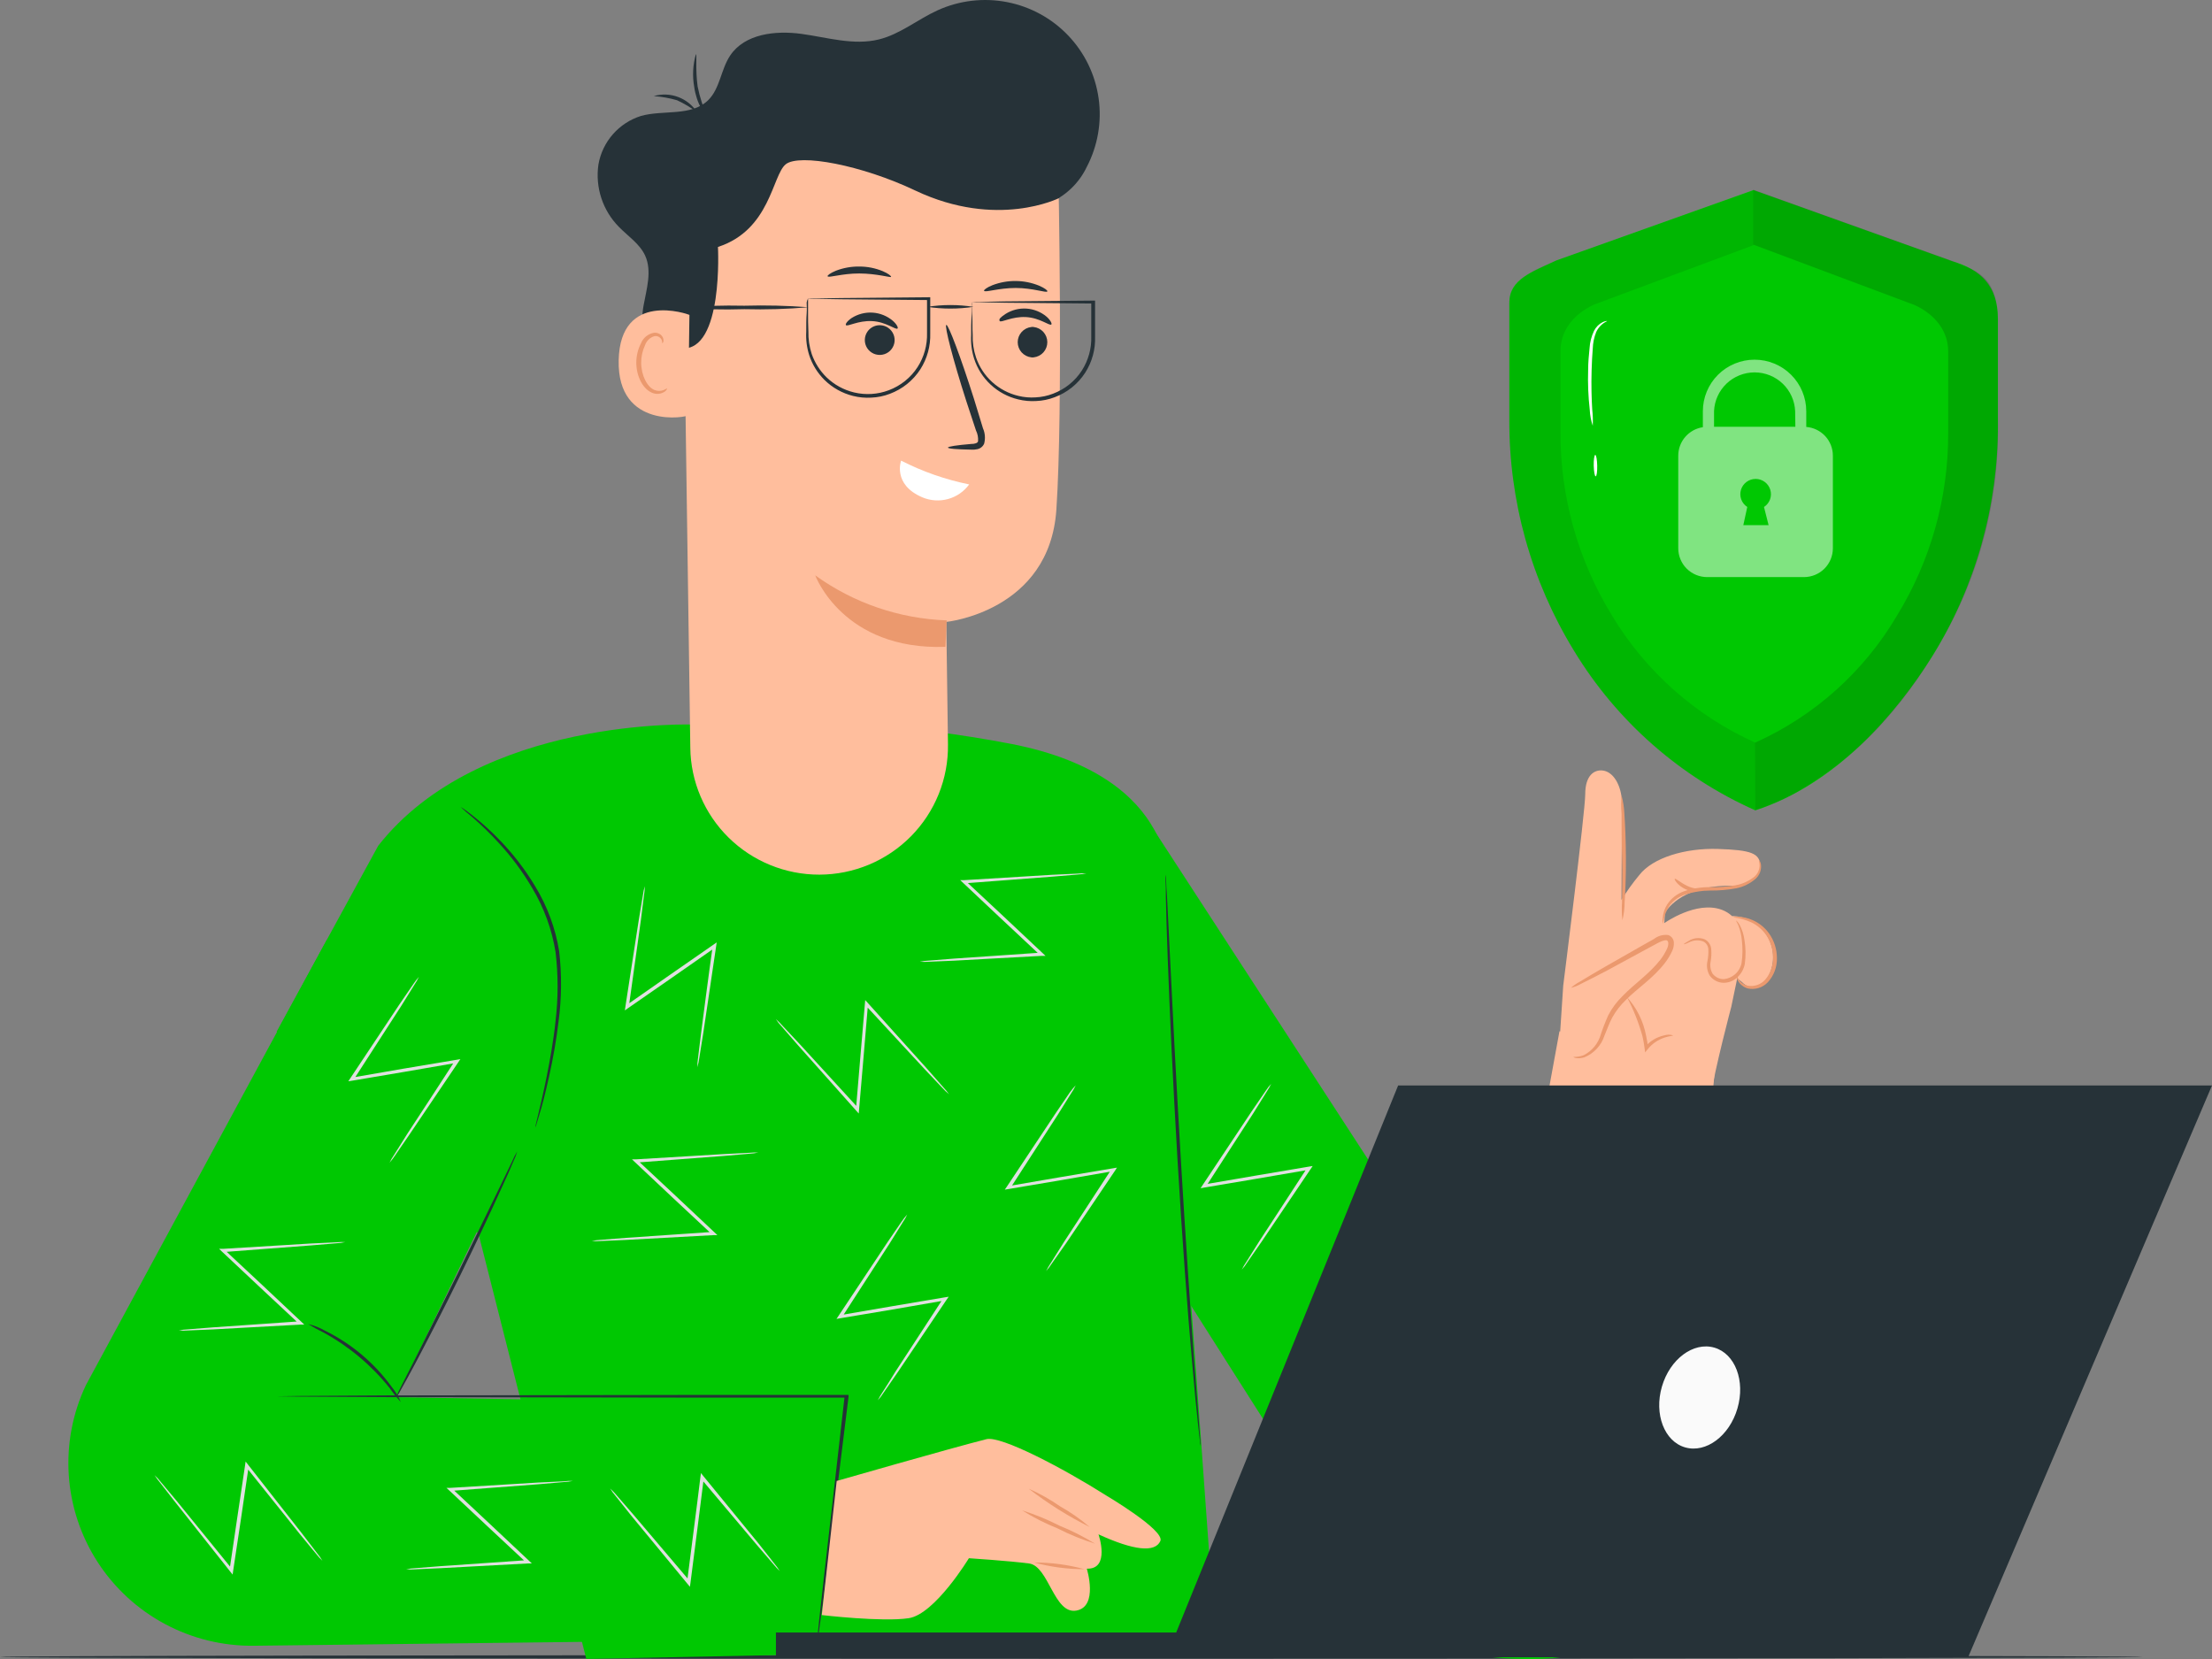 <svg width="200" height="150" viewBox="0 0 200 150" fill="none" xmlns="http://www.w3.org/2000/svg">
<rect x="0" y="0" width="200" height="150" fill="#808080" stroke="none"/>
<path d="M193.743 149.814C193.743 149.905 150.367 149.977 96.879 149.977C43.39 149.977 0 149.917 0 149.814C0 149.712 43.367 149.646 96.879 149.646C150.39 149.646 193.743 149.736 193.743 149.814Z" fill="#263238"/>
<path d="M43.269 111.552L25.014 93.275L34.193 76.474C43.371 64.759 62.805 65.512 62.805 65.512C72.392 64.862 82.023 65.452 91.459 67.266C106.896 70.279 105.65 80.439 105.65 80.439L107.718 118.145L109.937 148.848L53.009 149.993L43.269 111.576" fill="#00C802"/>
<path d="M73.938 148.2L22.948 148.802C20.139 148.835 17.368 148.155 14.895 146.827C12.422 145.5 10.328 143.567 8.81 141.211C7.292 138.855 6.4 136.154 6.217 133.36C6.035 130.566 6.567 127.772 7.766 125.24L29.569 84.943L49.432 98.321L35.882 126.325L77.155 127.06L73.938 148.2Z" fill="#00C802"/>
<path d="M103.849 74.295L144.765 137.257L120.894 138.811C120.894 138.811 106.636 116.424 106.957 116.882C107.525 117.726 103.849 74.295 103.849 74.295Z" fill="#00C802"/>
<path d="M48.406 101.937C48.407 101.827 48.426 101.717 48.46 101.612C48.521 101.371 48.587 101.069 48.678 100.696C48.865 99.906 49.144 98.761 49.428 97.339C49.712 95.917 50.032 94.206 50.232 92.301C50.477 90.238 50.477 88.152 50.232 86.088C49.904 84.042 49.188 82.077 48.122 80.297C47.265 78.832 46.251 77.464 45.099 76.218C44.321 75.365 43.494 74.56 42.619 73.807C42.286 73.547 41.967 73.27 41.664 72.975C41.763 73.024 41.856 73.083 41.942 73.15C42.111 73.277 42.384 73.451 42.698 73.711C43.607 74.426 44.464 75.206 45.262 76.043C46.453 77.28 47.5 78.649 48.382 80.123C49.485 81.929 50.224 83.933 50.559 86.022C50.798 88.111 50.782 90.222 50.51 92.307C50.306 94.004 50.015 95.69 49.639 97.357C49.325 98.785 49.035 99.924 48.787 100.708C48.678 101.1 48.581 101.401 48.515 101.606C48.489 101.719 48.453 101.831 48.406 101.937V101.937Z" fill="#263238"/>
<path d="M46.761 104.114C46.674 104.427 46.556 104.732 46.41 105.024C46.169 105.626 45.806 106.434 45.34 107.434C44.415 109.477 43.103 112.285 41.592 115.358C40.08 118.432 38.653 121.186 37.595 123.192C37.063 124.181 36.627 125 36.319 125.525C36.172 125.816 36.002 126.097 35.811 126.362C35.92 126.055 36.053 125.756 36.21 125.47C36.519 124.868 36.917 124.06 37.419 123.09L41.331 115.256C42.813 112.201 44.161 109.441 45.165 107.374C45.637 106.404 46.024 105.596 46.326 104.963C46.447 104.668 46.593 104.384 46.761 104.114V104.114Z" fill="#263238"/>
<path d="M73.934 148.199C73.934 148.199 73.934 148.163 73.934 148.097C73.934 148.03 73.934 147.91 73.934 147.783C73.964 147.494 74.007 147.09 74.055 146.578C74.176 145.505 74.345 143.981 74.557 142.058C75.004 138.16 75.645 132.676 76.371 126.21L76.516 126.366H61.454L35.146 126.324L27.165 126.276L24.994 126.246H24.425H24.232C24.296 126.238 24.361 126.238 24.425 126.246H24.994L27.165 126.216L35.146 126.167L61.496 126.125H76.558H76.722V126.282C75.923 132.742 75.252 138.226 74.769 142.119C74.527 144.035 74.327 145.56 74.164 146.632C74.099 147.139 74.045 147.54 74.001 147.838L73.952 148.145C73.946 148.163 73.94 148.199 73.934 148.199Z" fill="#263238"/>
<path d="M36.239 126.765C35.874 126.363 35.534 125.938 35.223 125.493C33.593 123.454 31.576 121.757 29.285 120.498C28.796 120.262 28.32 120 27.858 119.714C28.395 119.84 28.91 120.043 29.388 120.317C31.773 121.491 33.836 123.227 35.398 125.373C35.742 125.796 36.025 126.264 36.239 126.765V126.765Z" fill="#263238"/>
<path d="M108.568 130.753C108.524 130.581 108.495 130.405 108.483 130.228C108.441 129.861 108.387 129.36 108.314 128.728C108.175 127.426 107.987 125.54 107.788 123.208C107.371 118.537 106.893 112.077 106.47 104.942C106.047 97.807 105.75 91.335 105.581 86.653C105.496 84.309 105.436 82.435 105.412 81.103C105.412 80.47 105.412 79.97 105.381 79.596C105.372 79.422 105.372 79.247 105.381 79.072C105.415 79.245 105.433 79.42 105.436 79.596C105.436 79.964 105.484 80.47 105.52 81.103C105.587 82.441 105.678 84.327 105.793 86.641C106.016 91.323 106.349 97.783 106.772 104.924C107.195 112.065 107.643 118.513 107.981 123.19C108.163 125.498 108.308 127.408 108.411 128.722C108.459 129.324 108.495 129.855 108.526 130.222C108.556 130.397 108.57 130.575 108.568 130.753V130.753Z" fill="#263238"/>
<path d="M63.046 96.495C63.048 96.219 63.071 95.943 63.112 95.67C63.185 95.097 63.276 94.332 63.391 93.392C63.657 91.403 63.995 88.679 64.443 85.522L64.672 85.666L60.76 88.396L56.782 91.156L56.498 91.355L56.546 91.011C57.03 87.884 57.441 85.184 57.755 83.177C57.912 82.255 58.033 81.496 58.13 80.93C58.163 80.658 58.219 80.39 58.299 80.128C58.3 80.403 58.276 80.677 58.227 80.948C58.154 81.514 58.064 82.273 57.943 83.207C57.671 85.184 57.29 87.89 56.854 91.041L56.624 90.897L60.597 88.125L64.515 85.407L64.799 85.208L64.751 85.552C64.285 88.697 63.88 91.421 63.59 93.386C63.439 94.32 63.318 95.085 63.227 95.651C63.192 95.938 63.132 96.22 63.046 96.495V96.495Z" fill="#E0E0E0"/>
<path d="M85.806 98.932C85.588 98.76 85.385 98.568 85.201 98.36C84.808 97.938 84.276 97.378 83.623 96.691L78.223 90.857L78.483 90.767C78.356 92.243 78.223 93.846 78.084 95.51C77.945 97.173 77.8 98.824 77.673 100.33L77.643 100.68L77.413 100.421L72.159 94.515L70.659 92.792C70.469 92.594 70.298 92.379 70.151 92.147C70.369 92.331 70.571 92.533 70.756 92.75L72.316 94.413L77.649 100.24L77.389 100.33C77.516 98.83 77.649 97.203 77.794 95.51C77.939 93.816 78.072 92.243 78.199 90.767L78.23 90.424L78.459 90.677L83.78 96.588L85.298 98.318C85.483 98.509 85.653 98.715 85.806 98.932Z" fill="#E0E0E0"/>
<path d="M97.259 98.13C97.147 98.384 97.009 98.626 96.848 98.853L95.639 100.793L91.322 107.47L91.177 107.241L95.869 106.434L100.645 105.632L100.99 105.572L100.827 105.831L96.413 112.376L95.083 114.268C94.935 114.5 94.769 114.719 94.587 114.925C94.706 114.678 94.844 114.44 94.998 114.214L96.207 112.285L100.531 105.657L100.682 105.886L95.905 106.711L91.195 107.507L90.85 107.561L91.044 107.278L95.451 100.649L96.745 98.751C96.904 98.534 97.076 98.326 97.259 98.13V98.13Z" fill="#E0E0E0"/>
<path d="M82.029 109.808C81.915 110.06 81.778 110.3 81.618 110.525L80.409 112.472L76.097 119.143L75.946 118.914L80.65 118.106L85.433 117.299L85.778 117.245L85.578 117.528L81.164 124.078L79.864 125.958C79.72 126.19 79.554 126.408 79.369 126.609C79.49 126.363 79.627 126.126 79.78 125.898C80.094 125.416 80.505 124.771 80.989 123.976L85.312 117.347L85.463 117.576L80.687 118.402L75.977 119.191L75.632 119.251L75.825 118.962L80.233 112.333C80.765 111.55 81.201 110.911 81.533 110.435C81.683 110.214 81.849 110.005 82.029 109.808V109.808Z" fill="#E0E0E0"/>
<path d="M114.938 97.992C114.818 98.24 114.681 98.48 114.527 98.709L113.318 100.655L109.007 107.326L108.856 107.097L113.56 106.29L118.343 105.482L118.687 105.428L118.494 105.711L114.074 112.262C113.542 113.033 113.106 113.666 112.774 114.136C112.631 114.37 112.464 114.591 112.278 114.793C112.4 114.546 112.539 114.308 112.695 114.082L113.904 112.159L118.228 105.53L118.379 105.759L113.602 106.579L108.892 107.374L108.553 107.435L108.741 107.145L113.149 100.517L114.449 98.618C114.591 98.394 114.755 98.184 114.938 97.992V97.992Z" fill="#E0E0E0"/>
<path d="M133.927 128.334C133.711 128.17 133.508 127.989 133.322 127.792L131.665 126.201L125.976 120.645L126.23 120.542C126.181 122.025 126.133 123.628 126.079 125.297C126.024 126.966 125.958 128.623 125.903 130.118V130.467L125.655 130.22L120.117 124.586L118.532 122.941C118.336 122.754 118.154 122.553 117.988 122.338C118.204 122.503 118.406 122.684 118.593 122.88L120.238 124.465L125.861 130.021L125.601 130.124C125.649 128.617 125.704 126.99 125.758 125.303C125.812 123.616 125.879 122.031 125.933 120.548V120.205L126.175 120.446L131.78 126.086L133.383 127.738C133.58 127.921 133.762 128.12 133.927 128.334V128.334Z" fill="#E0E0E0"/>
<path d="M37.876 88.324C37.758 88.573 37.62 88.813 37.465 89.041L36.256 90.988L31.945 97.665L31.794 97.436L36.498 96.622L41.281 95.821L41.625 95.76L41.432 96.05L37.012 102.594L35.718 104.474C35.571 104.704 35.405 104.922 35.222 105.125C35.338 104.878 35.475 104.642 35.633 104.42L36.842 102.492C37.937 100.822 39.436 98.532 41.166 95.863L41.317 96.092L36.54 96.917L31.83 97.713L31.491 97.767L31.679 97.484C33.45 94.832 34.974 92.542 36.087 90.855L37.386 88.957C37.533 88.733 37.697 88.522 37.876 88.324Z" fill="#E0E0E0"/>
<path d="M13.971 133.376C14.175 133.56 14.361 133.761 14.527 133.979L16.003 135.745L21.015 141.909L20.749 141.982C20.967 140.517 21.197 138.926 21.445 137.269C21.693 135.612 21.934 133.979 22.158 132.49L22.206 132.147L22.424 132.424L27.298 138.643L28.682 140.451C28.858 140.66 29.016 140.884 29.154 141.12C28.955 140.933 28.771 140.732 28.604 140.517L27.153 138.758L22.225 132.605L22.491 132.539C22.273 134.027 22.037 135.642 21.789 137.317C21.541 138.993 21.306 140.559 21.082 142.024L21.034 142.367L20.816 142.096L15.882 135.865L14.473 134.057C14.291 133.842 14.123 133.614 13.971 133.376V133.376Z" fill="#E0E0E0"/>
<path d="M68.569 104.208C68.299 104.266 68.024 104.302 67.747 104.317L65.449 104.515L57.504 105.118L57.601 104.865L61.084 108.119L64.609 111.434L64.863 111.675H64.512L56.609 112.108L54.324 112.205C54.05 112.229 53.775 112.229 53.502 112.205C53.771 112.151 54.044 112.117 54.318 112.102L56.597 111.922L64.494 111.379L64.403 111.632L60.866 108.33L57.395 105.064L57.142 104.823H57.486L65.437 104.347L67.735 104.232C68.012 104.203 68.291 104.195 68.569 104.208V104.208Z" fill="#E0E0E0"/>
<path d="M55.166 134.576C55.368 134.765 55.558 134.967 55.735 135.179L57.24 136.914L62.386 142.977L62.12 143.049C62.307 141.579 62.513 139.988 62.725 138.331C62.936 136.673 63.154 135.028 63.329 133.54L63.378 133.19L63.595 133.461L68.602 139.578L70.023 141.386C70.199 141.596 70.361 141.817 70.507 142.049C70.302 141.864 70.114 141.662 69.944 141.446L68.457 139.717L63.378 133.69L63.638 133.612C63.45 135.107 63.245 136.722 63.033 138.403C62.821 140.084 62.61 141.657 62.428 143.127L62.38 143.471L62.162 143.206L57.101 137.071L55.662 135.263C55.475 135.051 55.309 134.821 55.166 134.576V134.576Z" fill="#E0E0E0"/>
<path d="M31.216 112.305C30.945 112.365 30.67 112.401 30.393 112.414L28.102 112.607L20.157 113.209L20.247 112.95L23.736 116.21L27.261 119.525L27.515 119.766H27.164L19.262 120.2L16.976 120.296C16.709 120.319 16.439 120.319 16.172 120.296C16.441 120.238 16.714 120.204 16.988 120.194L19.268 120.013L27.164 119.464L27.074 119.724L23.537 116.421L20.06 113.155L19.812 112.914H20.157L28.108 112.432L30.405 112.323C30.675 112.297 30.945 112.291 31.216 112.305Z" fill="#E0E0E0"/>
<path d="M51.794 133.9C51.523 133.957 51.248 133.991 50.971 134.002L48.673 134.201L40.728 134.804L40.825 134.545L44.308 137.805L47.833 141.119L48.087 141.36H47.742L39.834 141.788L37.548 141.891C37.274 141.914 36.999 141.914 36.726 141.891C36.994 141.833 37.267 141.799 37.542 141.788L39.821 141.607L47.718 141.059L47.627 141.318L44.09 138.016L40.62 134.762L40.366 134.527H40.71L48.661 134.045L50.965 133.936C51.239 133.899 51.517 133.887 51.794 133.9Z" fill="#E0E0E0"/>
<path d="M98.236 78.965C97.966 79.023 97.691 79.059 97.414 79.073L95.116 79.266L87.177 79.869L87.268 79.616L90.751 82.87L94.276 86.184L94.53 86.425H94.185L86.276 86.859L83.991 86.956C83.717 86.979 83.442 86.979 83.168 86.956C83.437 86.898 83.71 86.864 83.985 86.853L86.264 86.672L94.167 86.13L94.07 86.383L90.545 83.087L87.075 79.82L86.82 79.579H87.165L95.116 79.097L97.42 78.989C97.691 78.96 97.964 78.953 98.236 78.965V78.965Z" fill="#E0E0E0"/>
<path d="M75.65 133.902C75.65 133.902 85.82 130.98 89.188 130.124C90.5 129.792 96.117 132.745 99.999 135.204C99.999 135.204 105.344 138.362 104.915 139.332C104.437 140.404 102.496 140.187 99.322 138.729C99.322 138.729 100.422 141.905 98.263 141.833C98.263 141.833 99.334 145.268 97.314 145.623C95.295 145.979 94.823 141.598 93.045 141.363C91.268 141.128 87.604 140.887 87.604 140.887C87.604 140.887 84.538 145.948 82.162 146.31C79.785 146.672 74.301 146.027 74.301 146.027L75.65 133.902Z" fill="#FFBE9D"/>
<path d="M93.007 134.599C94.003 135.041 94.954 135.575 95.849 136.196C96.799 136.731 97.694 137.356 98.522 138.064C96.574 137.091 94.727 135.931 93.007 134.599V134.599Z" fill="#EB996E"/>
<path d="M92.408 136.56C93.57 136.924 94.698 137.386 95.782 137.94C96.902 138.393 97.982 138.94 99.011 139.573C97.849 139.212 96.72 138.753 95.637 138.199C94.515 137.748 93.434 137.199 92.408 136.56Z" fill="#EB996E"/>
<path d="M93.499 141.274C95.035 141.269 96.565 141.472 98.046 141.877C96.51 141.881 94.981 141.679 93.499 141.274V141.274Z" fill="#EB996E"/>
<path d="M62.409 29.299C62.529 29.69 62.531 30.107 62.414 30.498C62.298 30.89 62.068 31.239 61.754 31.501C61.44 31.763 61.055 31.927 60.648 31.973C60.241 32.019 59.829 31.944 59.465 31.758C58.086 31.065 57.911 29.167 58.183 27.654C58.455 26.142 58.969 24.521 58.334 23.117C57.844 22.044 56.786 21.363 55.964 20.519C55.238 19.786 54.693 18.895 54.371 17.916C54.049 16.938 53.959 15.898 54.107 14.879C54.282 13.863 54.734 12.914 55.415 12.138C56.096 11.362 56.978 10.788 57.965 10.48C59.991 9.919 62.488 10.54 64.012 9.076C65.106 8.015 65.172 6.286 66.019 5.02C67.331 3.056 70.106 2.742 72.453 3.062C74.799 3.381 77.181 4.134 79.478 3.562C81.395 3.086 82.967 1.754 84.769 0.934C86.733 0.04 88.928 -0.221 91.048 0.189C93.168 0.599 95.106 1.659 96.591 3.22C98.077 4.782 99.036 6.767 99.334 8.899C99.632 11.03 99.254 13.201 98.253 15.108C97.585 16.503 96.45 17.622 95.042 18.272" fill="#263238"/>
<path d="M74.084 79.082C75.626 79.079 77.152 78.771 78.574 78.176C79.995 77.581 81.284 76.71 82.366 75.615C83.447 74.52 84.3 73.222 84.874 71.796C85.449 70.369 85.733 68.844 85.712 67.307L85.561 56.231C85.561 56.231 94.896 55.297 95.513 46.077C96.13 36.857 95.689 15.579 95.689 15.579C90.552 13.039 84.828 11.91 79.108 12.31C73.388 12.709 67.878 14.622 63.146 17.851L61.719 18.833L62.415 67.609C62.451 70.667 63.697 73.588 65.882 75.737C68.067 77.885 71.015 79.087 74.084 79.082V79.082Z" fill="#FFBE9D"/>
<path d="M93.243 32.31C92.906 32.271 92.594 32.11 92.368 31.858C92.142 31.605 92.017 31.278 92.017 30.939C92.017 30.6 92.142 30.274 92.368 30.021C92.594 29.768 92.906 29.607 93.243 29.568C93.317 29.55 93.394 29.55 93.467 29.568C93.805 29.607 94.116 29.768 94.343 30.021C94.569 30.274 94.694 30.6 94.694 30.939C94.694 31.278 94.569 31.605 94.343 31.858C94.116 32.11 93.805 32.271 93.467 32.31C93.393 32.322 93.318 32.322 93.243 32.31Z" fill="#263238"/>
<path d="M95.056 29.337C94.905 29.493 94.034 28.734 92.759 28.668C91.483 28.601 90.521 29.198 90.394 29.029C90.267 28.86 90.485 28.674 90.908 28.39C91.474 28.029 92.141 27.858 92.811 27.902C93.482 27.947 94.121 28.204 94.633 28.637C95.014 28.975 95.135 29.3 95.056 29.337Z" fill="#263238"/>
<path d="M80.308 29.643C80.528 29.794 80.697 30.007 80.795 30.254C80.893 30.502 80.915 30.772 80.859 31.032C80.802 31.292 80.669 31.529 80.478 31.714C80.286 31.899 80.043 32.023 79.78 32.07C79.518 32.117 79.247 32.086 79.002 31.98C78.758 31.873 78.55 31.698 78.406 31.474C78.262 31.25 78.188 30.989 78.193 30.723C78.198 30.457 78.281 30.198 78.434 29.98C78.638 29.688 78.95 29.488 79.301 29.425C79.653 29.362 80.015 29.44 80.308 29.643V29.643Z" fill="#263238"/>
<path d="M81.153 29.702C80.996 29.858 80.125 29.099 78.855 29.033C77.585 28.966 76.618 29.563 76.485 29.394C76.419 29.316 76.582 29.039 76.999 28.756C77.565 28.394 78.232 28.223 78.902 28.267C79.573 28.311 80.211 28.569 80.724 29.003C81.105 29.34 81.225 29.635 81.153 29.702Z" fill="#263238"/>
<path d="M85.712 40.468C85.712 40.371 86.504 40.251 87.798 40.142C88.131 40.142 88.403 40.064 88.433 39.889C88.457 39.557 88.393 39.224 88.246 38.925C87.962 38.063 87.677 37.195 87.375 36.285C86.166 32.531 85.374 29.44 85.561 29.379C85.749 29.319 86.873 32.314 88.064 36.068C88.343 36.984 88.615 37.876 88.875 38.72C89.067 39.159 89.105 39.649 88.983 40.112C88.929 40.237 88.847 40.347 88.741 40.434C88.636 40.521 88.512 40.582 88.379 40.612C88.19 40.654 87.997 40.668 87.804 40.654C86.498 40.63 85.712 40.57 85.712 40.468Z" fill="#263238"/>
<path d="M81.475 41.648C83.419 42.642 85.49 43.366 87.631 43.799C87.161 44.441 86.488 44.907 85.719 45.119C84.951 45.331 84.132 45.278 83.398 44.968C80.671 43.805 81.475 41.648 81.475 41.648Z" fill="white"/>
<path d="M85.596 56.093C81.316 55.94 77.177 54.522 73.709 52.019C73.709 52.019 76.2 58.81 85.481 58.485L85.596 56.093Z" fill="#EB996E"/>
<path d="M95.763 17.905C95.763 17.905 90.17 20.737 82.763 17.23C77.926 14.928 72.26 13.861 71.039 14.856C69.817 15.85 69.654 20.791 64.914 22.328C64.914 22.328 65.428 31.765 61.642 31.5C57.857 31.235 59.937 16.573 59.937 16.573L69.086 11.897L79.129 9.806L88.652 10.957L96.041 12.819L95.763 17.905Z" fill="#263238"/>
<path d="M62.336 28.471C62.184 28.393 56.077 26.248 55.938 32.569C55.799 38.891 62.19 37.728 62.202 37.547C62.215 37.366 62.336 28.471 62.336 28.471Z" fill="#FFBE9D"/>
<path d="M60.313 35.107C60.313 35.107 60.198 35.185 60.011 35.264C59.745 35.371 59.448 35.371 59.182 35.264C58.517 35.005 57.973 33.932 57.973 32.793C57.972 32.25 58.09 31.713 58.318 31.22C58.383 31.025 58.494 30.847 58.643 30.704C58.791 30.56 58.972 30.454 59.17 30.395C59.298 30.372 59.43 30.39 59.547 30.448C59.663 30.505 59.758 30.599 59.817 30.714C59.896 30.889 59.854 31.015 59.884 31.027C59.914 31.04 60.023 30.925 59.981 30.666C59.947 30.508 59.862 30.366 59.739 30.262C59.568 30.128 59.351 30.065 59.134 30.087C58.872 30.132 58.626 30.244 58.42 30.41C58.214 30.577 58.053 30.794 57.955 31.04C57.676 31.582 57.531 32.183 57.532 32.793C57.532 34.065 58.173 35.276 59.08 35.559C59.249 35.611 59.428 35.624 59.604 35.599C59.779 35.575 59.947 35.511 60.095 35.414C60.313 35.264 60.313 35.119 60.313 35.107Z" fill="#EB996E"/>
<path d="M59.108 8.689C59.832 8.477 60.605 8.505 61.311 8.768C62.017 9.031 62.619 9.515 63.026 10.147C62.463 9.722 61.855 9.358 61.213 9.063C60.526 8.865 59.821 8.74 59.108 8.689V8.689Z" fill="#263238"/>
<path d="M62.919 4.902C63.034 4.902 62.859 6.234 63.076 7.813C63.264 8.762 63.563 9.686 63.965 10.567C63.965 10.567 63.699 10.344 63.433 9.874C63.092 9.248 62.866 8.567 62.768 7.861C62.592 6.876 62.643 5.864 62.919 4.902Z" fill="#263238"/>
<path d="M88.974 26.29C88.938 26.218 89.21 25.995 89.724 25.79C91.088 25.264 92.603 25.279 93.956 25.832C94.464 26.049 94.736 26.272 94.7 26.345C94.621 26.513 93.4 26.037 91.834 26.037C90.268 26.037 89.046 26.477 88.974 26.29Z" fill="#263238"/>
<path d="M74.828 24.979C74.792 24.906 75.064 24.689 75.578 24.479C76.254 24.218 76.975 24.089 77.7 24.099C78.428 24.099 79.15 24.242 79.822 24.521C80.33 24.738 80.596 24.961 80.566 25.039C80.536 25.117 79.266 24.732 77.694 24.726C76.122 24.72 74.913 25.148 74.828 24.979Z" fill="#263238"/>
<path d="M87.88 27.299C87.894 27.424 87.894 27.549 87.88 27.673C87.88 27.938 87.88 28.276 87.91 28.691C87.941 29.107 87.91 29.668 87.947 30.27C87.924 30.966 88.026 31.66 88.249 32.319C88.541 33.175 89.045 33.942 89.716 34.55C90.386 35.159 91.201 35.587 92.082 35.796C92.588 35.919 93.111 35.964 93.63 35.929C94.171 35.905 94.704 35.793 95.209 35.597C96.284 35.196 97.201 34.458 97.821 33.494C98.407 32.574 98.703 31.499 98.667 30.409C98.667 29.33 98.667 28.294 98.667 27.299L98.812 27.444L90.952 27.372L88.672 27.329H88.068H87.844C88.103 27.301 88.363 27.289 88.624 27.293L90.867 27.251L98.812 27.179H99.012V27.329C99.012 28.324 99.012 29.36 99.012 30.439C99.052 31.588 98.742 32.723 98.123 33.693C97.466 34.713 96.494 35.494 95.354 35.917C94.818 36.122 94.252 36.238 93.679 36.26C93.132 36.293 92.584 36.242 92.052 36.11C91.127 35.887 90.275 35.431 89.579 34.785C88.882 34.139 88.364 33.325 88.074 32.422C87.856 31.732 87.766 31.01 87.808 30.288C87.808 29.686 87.808 29.125 87.838 28.667C87.868 28.209 87.838 27.926 87.868 27.661C87.862 27.54 87.866 27.419 87.88 27.299V27.299Z" fill="#263238"/>
<path d="M73.062 26.986C73.062 26.986 73.062 27.124 73.062 27.359V28.378C73.062 28.824 73.062 29.354 73.092 29.962C73.076 30.658 73.178 31.35 73.394 32.011C73.673 32.805 74.13 33.524 74.731 34.114C75.424 34.786 76.287 35.259 77.228 35.483C78.268 35.732 79.36 35.663 80.36 35.284C81.432 34.882 82.346 34.147 82.966 33.187C83.555 32.267 83.852 31.192 83.818 30.101C83.818 29.022 83.818 27.98 83.818 26.986L83.963 27.13L76.103 27.058L73.83 27.022H73.225H73.001C73.258 26.993 73.517 26.981 73.775 26.986L76.018 26.949L83.963 26.877H84.109V27.022C84.109 28.016 84.109 29.059 84.109 30.137C84.145 31.287 83.833 32.421 83.214 33.391C82.557 34.408 81.587 35.186 80.451 35.609C79.915 35.814 79.349 35.93 78.776 35.953C78.227 35.985 77.677 35.934 77.143 35.802C76.155 35.559 75.252 35.053 74.531 34.337C73.907 33.713 73.439 32.951 73.165 32.114C72.947 31.425 72.857 30.702 72.898 29.981C72.898 29.378 72.898 28.817 72.935 28.36C72.971 27.902 72.935 27.618 72.935 27.353C72.957 27.225 73 27.101 73.062 26.986V26.986Z" fill="#263238"/>
<path d="M88.015 27.744C86.633 27.953 85.226 27.953 83.843 27.744C85.225 27.527 86.633 27.527 88.015 27.744V27.744Z" fill="#263238"/>
<path d="M61.524 27.816C63.446 27.656 65.376 27.598 67.304 27.641C69.234 27.586 71.166 27.633 73.091 27.779C71.169 27.947 69.239 28.005 67.31 27.954C65.38 28.016 63.449 27.969 61.524 27.816V27.816Z" fill="#263238"/>
<path d="M123.721 141.54C125.08 144.053 127.138 146.122 129.648 147.498C132.158 148.874 135.013 149.498 137.87 149.295V149.295C141.246 149.06 144.44 147.684 146.925 145.396C149.411 143.107 151.039 140.042 151.541 136.707L155.048 96.699L141.002 93.24L135.264 124.576C135.264 124.576 132.265 137.707 123.721 141.54Z" fill="#FFBE9D"/>
<path d="M140.875 96.133L141.341 89.113C141.341 89.113 143.33 73.36 143.33 71.817C143.33 70.046 144.183 69.612 144.842 69.66C145.864 69.726 146.589 70.986 146.656 72.51C146.656 73.035 146.608 81.363 146.608 81.363C147.091 80.576 147.63 79.825 148.222 79.115C149.431 77.554 152.358 76.662 155.339 76.759C158.32 76.855 159.136 77.145 159.154 78.296C159.144 78.516 159.084 78.73 158.979 78.924C158.875 79.118 158.728 79.286 158.549 79.416C157.999 79.874 157.3 80.114 156.584 80.091C151.814 80.007 150.538 82.544 150.538 82.544L150.477 83.466C150.477 83.466 153.374 81.399 155.683 82.261C156.025 82.387 156.337 82.579 156.602 82.827C157.253 82.83 157.891 83.002 158.454 83.326C159.017 83.65 159.486 84.116 159.813 84.676C160.139 85.237 160.314 85.872 160.318 86.52C160.322 87.169 160.157 87.807 159.837 88.371C159.713 88.661 159.503 88.906 159.235 89.073C158.966 89.24 158.654 89.321 158.338 89.305C158.018 89.21 157.728 89.033 157.497 88.793C157.362 88.679 157.218 88.574 157.068 88.48L156.536 91.029C156.536 91.029 155.03 96.694 154.655 99.237" fill="#FFBE9D"/>
<path d="M142.248 95.587C143.118 95.828 144.019 95.189 144.491 94.418C144.962 93.647 145.162 92.737 145.573 91.929C146.819 89.519 149.806 88.374 150.949 85.903C151.106 85.56 151.19 85.09 150.888 84.861C150.586 84.632 150.211 84.818 149.902 84.987L142.042 89.326" fill="#FFBE9D"/>
<path d="M142.042 89.313C142.287 89.097 142.557 88.91 142.846 88.758C143.378 88.427 144.158 87.969 145.126 87.409L148.542 85.462L149.528 84.908C149.895 84.618 150.362 84.486 150.828 84.54C150.971 84.587 151.097 84.675 151.189 84.795C151.281 84.914 151.334 85.059 151.342 85.209C151.357 85.457 151.314 85.705 151.215 85.932C151.033 86.334 150.806 86.714 150.537 87.065C149.449 88.475 148.04 89.361 147.024 90.392C146.53 90.858 146.11 91.397 145.779 91.989C145.482 92.543 145.295 93.121 145.065 93.646C144.924 94.083 144.689 94.485 144.375 94.822C144.062 95.159 143.678 95.424 143.251 95.598C142.604 95.791 142.242 95.598 142.266 95.562C142.579 95.572 142.891 95.52 143.185 95.411C143.563 95.219 143.897 94.95 144.165 94.623C144.434 94.295 144.631 93.915 144.745 93.507C144.938 92.923 145.162 92.35 145.416 91.79C145.749 91.148 146.184 90.564 146.704 90.06C147.744 88.975 149.122 88.066 150.138 86.758C150.378 86.442 150.58 86.1 150.743 85.739C150.894 85.396 150.87 85.052 150.676 85.016C150.483 84.98 150.102 85.143 149.769 85.33L148.766 85.872L145.301 87.752C144.309 88.276 143.487 88.686 142.943 88.957C142.661 89.118 142.358 89.237 142.042 89.313V89.313Z" fill="#EB996E"/>
<path d="M150.372 83.533C150.425 82.962 150.614 82.413 150.922 81.93C151.28 81.434 151.789 81.066 152.373 80.881C153.105 80.641 153.87 80.519 154.64 80.519C155.431 80.527 156.221 80.459 156.999 80.315C157.65 80.182 158.255 79.881 158.752 79.441C158.917 79.289 159.046 79.101 159.127 78.892C159.209 78.684 159.242 78.459 159.224 78.236C159.215 78.071 159.16 77.913 159.066 77.778C159.036 77.778 159.066 77.952 159.097 78.242C159.094 78.444 159.047 78.643 158.959 78.825C158.872 79.007 158.745 79.168 158.589 79.296C158.105 79.675 157.537 79.932 156.932 80.043C156.171 80.168 155.4 80.225 154.628 80.212C153.829 80.204 153.034 80.328 152.276 80.58C151.642 80.8 151.1 81.224 150.734 81.785C150.498 82.163 150.36 82.594 150.335 83.038C150.301 83.203 150.314 83.374 150.372 83.533V83.533Z" fill="#EB996E"/>
<path d="M146.615 71.919C146.564 72.471 146.564 73.025 146.615 73.577C146.615 74.71 146.615 76.066 146.657 77.56C146.7 79.054 146.657 80.41 146.657 81.543C146.621 82.096 146.633 82.65 146.694 83.201C146.826 82.66 146.893 82.106 146.893 81.549C146.966 80.531 147.014 79.139 147.008 77.56C147.002 75.981 146.942 74.583 146.869 73.565C146.844 73.009 146.759 72.457 146.615 71.919V71.919Z" fill="#EB996E"/>
<path d="M152.258 85.379C152.427 85.338 152.589 85.276 152.742 85.192C152.939 85.092 153.155 85.034 153.376 85.024C153.597 85.014 153.818 85.05 154.023 85.132C154.15 85.2 154.256 85.3 154.332 85.421C154.409 85.543 154.452 85.682 154.459 85.825C154.478 86.184 154.452 86.545 154.38 86.898C154.28 87.341 154.351 87.806 154.58 88.199C154.724 88.401 154.914 88.567 155.135 88.682C155.356 88.797 155.6 88.859 155.849 88.862C156.094 88.86 156.336 88.809 156.561 88.712C156.785 88.615 156.987 88.473 157.155 88.296C157.471 87.981 157.682 87.577 157.76 87.139C157.855 86.43 157.845 85.711 157.73 85.005C157.667 84.528 157.522 84.065 157.301 83.637C157.131 83.336 156.974 83.222 156.962 83.234C156.95 83.246 157.059 83.396 157.186 83.692C157.352 84.125 157.455 84.579 157.494 85.042C157.573 85.721 157.563 86.408 157.464 87.084C157.387 87.468 157.187 87.816 156.895 88.076C156.603 88.337 156.234 88.497 155.843 88.531C155.647 88.529 155.453 88.483 155.278 88.394C155.102 88.305 154.95 88.176 154.834 88.019C154.651 87.688 154.593 87.303 154.67 86.934C154.738 86.554 154.754 86.167 154.719 85.783C154.701 85.599 154.636 85.424 154.53 85.272C154.424 85.121 154.281 85 154.114 84.921C153.879 84.832 153.626 84.799 153.376 84.827C153.125 84.854 152.885 84.94 152.675 85.078C152.391 85.246 152.222 85.337 152.258 85.379Z" fill="#EB996E"/>
<path d="M157.015 88.047C156.973 88.204 156.99 88.371 157.064 88.517C157.149 88.723 157.28 88.908 157.448 89.056C157.615 89.205 157.815 89.313 158.031 89.372C158.357 89.442 158.695 89.427 159.013 89.327C159.331 89.228 159.617 89.048 159.845 88.806C160.39 88.209 160.683 87.425 160.661 86.618C160.661 85.821 160.412 85.044 159.948 84.395C159.569 83.865 159.053 83.448 158.454 83.189C158.062 83.013 157.639 82.913 157.209 82.894C156.906 82.894 156.743 82.894 156.743 82.942C157.301 83.014 157.845 83.168 158.358 83.4C158.895 83.666 159.356 84.062 159.7 84.551C160.102 85.159 160.312 85.873 160.305 86.6C160.325 87.323 160.075 88.027 159.603 88.577C159.412 88.793 159.168 88.957 158.895 89.053C158.622 89.149 158.329 89.174 158.043 89.125C157.853 89.083 157.674 89 157.518 88.882C157.363 88.765 157.235 88.615 157.142 88.444C157.058 88.215 157.058 88.047 157.015 88.047Z" fill="#EB996E"/>
<path d="M151.272 93.613C151.013 93.531 150.734 93.531 150.474 93.613C149.794 93.761 149.181 94.13 148.733 94.661L149.011 94.746C148.974 94.373 148.914 94.002 148.83 93.637C148.589 92.341 147.992 91.138 147.106 90.16C147.699 91.29 148.169 92.48 148.509 93.709C148.594 94.083 148.654 94.444 148.697 94.782L148.745 95.155L148.981 94.86C149.382 94.368 149.917 94.001 150.523 93.805C150.976 93.667 151.272 93.655 151.272 93.613Z" fill="#EB996E"/>
<path d="M151.426 79.456C151.347 79.492 151.668 80.058 152.405 80.402C153.143 80.745 153.796 80.546 153.766 80.462C153.735 80.378 153.161 80.384 152.556 80.1C151.952 79.817 151.504 79.395 151.426 79.456Z" fill="#EB996E"/>
<path d="M138.46 100.682L156.109 101.941C156.109 101.941 153.395 133.066 152.868 137.893C152.342 142.72 149.241 150 138.46 150C127.679 150 125.671 146.342 120.876 138.809C126.53 134.904 135.509 123.244 135.509 123.244L138.46 100.682Z" fill="#00C802"/>
<path d="M146.78 104.868C146.689 105.13 146.58 105.386 146.454 105.633L145.468 107.706L141.985 114.871L141.81 114.66L146.387 113.305L151.037 111.943L151.376 111.846L151.212 112.154L147.584 119.174L146.514 121.193C146.396 121.439 146.256 121.675 146.097 121.898C146.189 121.64 146.299 121.388 146.423 121.145C146.677 120.626 147.028 119.939 147.415 119.09L150.928 112.021L151.103 112.232L146.46 113.606L141.877 114.944L141.544 115.04L141.701 114.733L145.311 107.64C145.752 106.802 146.109 106.115 146.375 105.603C146.489 105.347 146.625 105.101 146.78 104.868V104.868Z" fill="#E0E0E0"/>
<path d="M145.108 134.806C144.838 134.864 144.563 134.9 144.286 134.915L141.988 135.113L134.043 135.716L134.14 135.457L137.623 138.711L141.148 142.025L141.402 142.267H141.051L133.148 142.7L130.863 142.797C130.589 142.82 130.314 142.82 130.041 142.797C130.31 142.744 130.583 142.711 130.857 142.7L133.136 142.514L141.033 141.971L140.942 142.23L137.405 138.922L133.934 135.656L133.681 135.421H134.025L141.976 134.945L144.28 134.83C144.555 134.801 144.832 134.793 145.108 134.806V134.806Z" fill="#E0E0E0"/>
<path d="M176.537 23.626L158.537 17.184L140.736 23.541C138.462 24.608 136.467 25.253 136.467 27.362V37.884C136.425 45.274 138.45 52.529 142.314 58.837C146.175 65.202 151.897 70.238 158.712 73.269C165.968 70.913 171.41 64.622 174.765 59.247C178.64 52.942 180.676 45.687 180.643 38.294V28.832C180.643 25.819 179.034 24.349 176.537 23.626Z" fill="#00C802"/>
<g opacity="0.3">
<path opacity="0.3" d="M158.712 67.148C153.311 64.72 148.785 60.704 145.742 55.638C142.679 50.653 141.069 44.917 141.093 39.072V31.72C141.093 30.044 142.108 28.478 144.116 27.544L158.543 22.168V17.209L140.736 23.542C138.867 24.356 136.467 25.254 136.467 27.363V37.885C136.425 45.275 138.45 52.53 142.314 58.838C146.175 65.203 151.897 70.239 158.712 73.27V67.148Z" fill="black"/>
</g>
<g opacity="0.4">
<path opacity="0.4" d="M158.709 73.25C159.93 72.852 161.114 72.348 162.246 71.743C165.031 70.174 167.562 68.195 169.756 65.874C171.739 63.745 173.485 61.407 174.962 58.902C178.882 52.551 180.856 45.197 180.639 37.744V29.06C180.639 24.733 178.402 24.414 176.528 23.6L158.527 17.158V22.118L173.124 27.584C175.131 28.518 176.147 30.084 176.147 31.754V39.136C176.171 44.979 174.561 50.714 171.497 55.696C168.519 60.738 164.048 64.738 158.697 67.145L158.709 73.25Z" fill="black"/>
</g>
<path opacity="0.5" d="M163.314 38.601V37.179C163.314 35.944 162.822 34.759 161.945 33.885C161.069 33.012 159.88 32.521 158.64 32.521C157.401 32.521 156.212 33.012 155.335 33.885C154.459 34.759 153.966 35.944 153.966 37.179V38.625C153.348 38.718 152.783 39.028 152.375 39.5C151.966 39.973 151.742 40.575 151.741 41.199V49.575C151.741 50.265 152.016 50.928 152.506 51.416C152.996 51.904 153.661 52.178 154.353 52.178H163.109C163.801 52.178 164.466 51.904 164.956 51.416C165.445 50.928 165.721 50.265 165.721 49.575V41.199C165.721 40.543 165.474 39.912 165.028 39.43C164.582 38.949 163.97 38.653 163.314 38.601V38.601ZM159.91 47.484H157.624L157.981 45.839C157.731 45.676 157.54 45.438 157.437 45.159C157.334 44.88 157.325 44.575 157.41 44.289C157.495 44.004 157.67 43.754 157.909 43.576C158.148 43.398 158.439 43.302 158.737 43.302C159.035 43.302 159.326 43.398 159.565 43.576C159.804 43.754 159.979 44.004 160.064 44.289C160.149 44.575 160.14 44.88 160.037 45.159C159.934 45.438 159.743 45.676 159.493 45.839C159.65 46.453 159.91 47.484 159.91 47.484ZM162.329 38.589H154.976V37.179C155.015 36.235 155.418 35.343 156.101 34.689C156.785 34.035 157.696 33.67 158.643 33.67C159.591 33.67 160.502 34.035 161.185 34.689C161.869 35.343 162.272 36.235 162.31 37.179L162.329 38.589Z" fill="white"/>
<path d="M144.01 38.497C143.853 38.026 143.761 37.535 143.738 37.039C143.604 35.852 143.555 34.658 143.593 33.465C143.593 32.766 143.66 32.103 143.72 31.501C143.75 30.951 143.888 30.413 144.125 29.916C144.295 29.575 144.571 29.299 144.911 29.126C145.159 29.012 145.31 29.018 145.31 29.036C144.876 29.235 144.527 29.581 144.325 30.012C144.131 30.494 144.025 31.006 144.01 31.525C143.962 32.127 143.926 32.784 143.907 33.477C143.865 34.857 143.907 36.111 143.962 37.021C144.017 37.511 144.033 38.004 144.01 38.497V38.497Z" fill="white"/>
<path d="M144.274 43.067C144.19 43.067 144.111 42.639 144.099 42.103C144.087 41.566 144.154 41.132 144.238 41.132C144.323 41.132 144.401 41.56 144.413 42.097C144.426 42.633 144.365 43.067 144.274 43.067Z" fill="white"/>
<path d="M126.414 98.142L106.346 147.605H70.157V149.841H177.948L200 98.142H126.414Z" fill="#263238"/>
<path d="M157.091 127.348C156.366 129.836 154.25 131.409 152.363 130.867C150.477 130.324 149.539 127.854 150.265 125.365C150.991 122.876 153.113 121.303 154.999 121.846C156.886 122.388 157.823 124.859 157.091 127.348Z" fill="#FAFAFA"/>
</svg>
